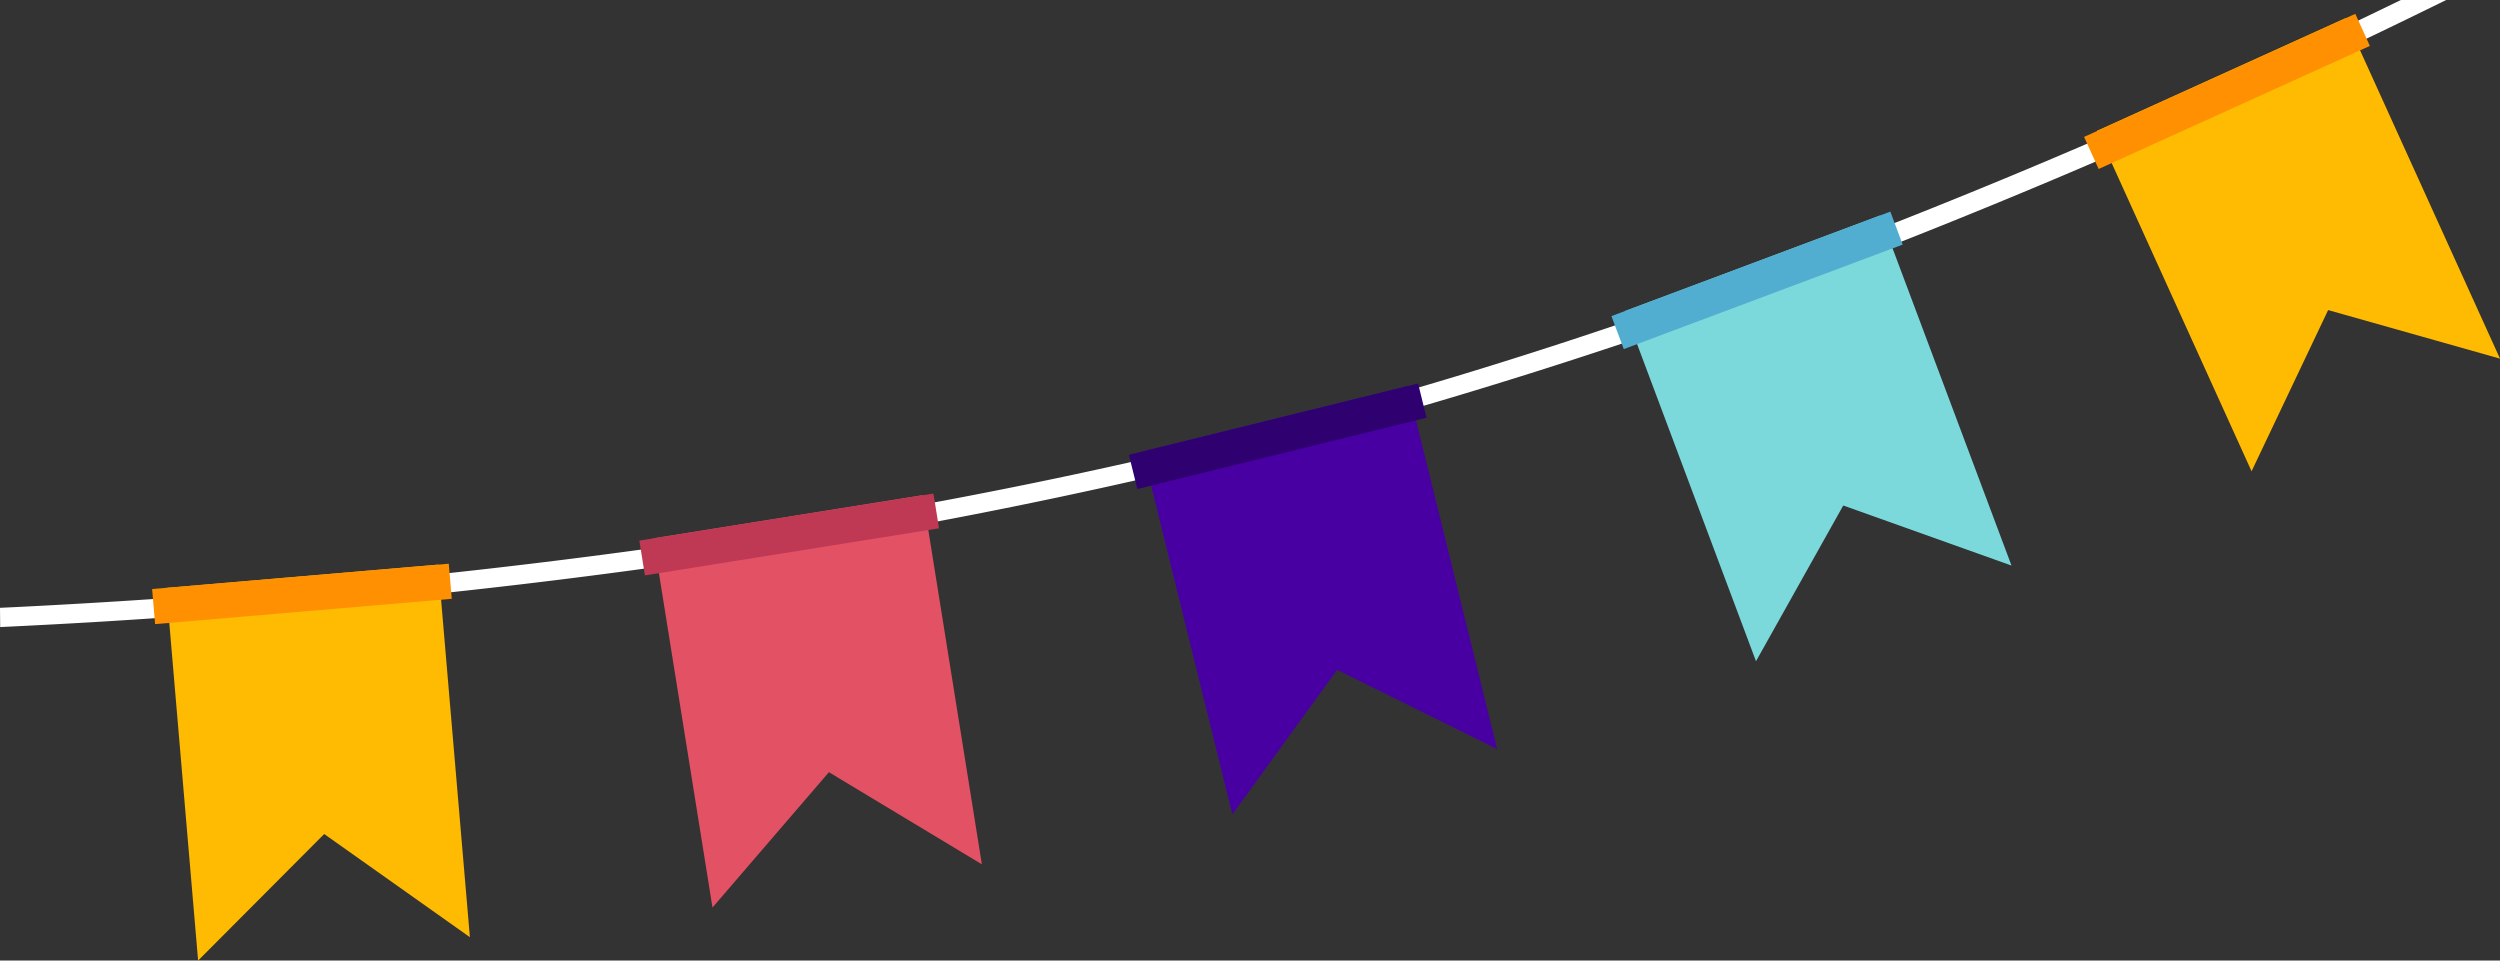 <svg xmlns="http://www.w3.org/2000/svg" width="273.282" height="105" viewBox="0 0 273.282 105"><rect x="0" y="0" width="273.282" height="105" fill="#333333" stroke="none"/><defs><style>.a{fill:#fff;}.b{fill:#4800a2;}.c{fill:#2e0070;}.d{fill:#ffbb01;}.e{fill:#ff9001;}.f{fill:#e35165;}.g{fill:#bf3954;}.h{fill:#7bd9db;}.i{fill:#51aed1;}</style></defs><path class="a" d="M0,66.443q4.783-.223,9.9-.527c33.237-1.956,83.092-6.982,131.63-19.78C188.386,33.784,232.648,14.5,262.449,0h4.945l-.841.415c-19.01,9.343-38.131,17.824-56.8,25.242a602.086,602.086,0,0,1-67.679,22.5,605.1,605.1,0,0,1-70.04,13.781c-19.942,2.777-40.817,4.813-62.015,6.08q-5.168.3-10,.527Z"/><path class="b" d="M123.27,48.794l28.95-7.144,9.8,39.682-17.5-8.664L133.069,88.475Z" transform="translate(1.642 0.555)"/><rect class="c" width="32.558" height="3.851" transform="translate(123.404 49.718) rotate(-13.86)"/><path class="d" d="M17.94,63.453,47.65,60.91l3.476,40.725L35.2,90.357,21.416,104.189Z" transform="translate(0.239 0.811)"/><rect class="e" width="32.558" height="3.851" transform="matrix(0.996, -0.085, 0.085, 0.996, 16.628, 64.387)"/><path class="f" d="M70.48,58.132,99.927,53.41l6.465,40.36L89.672,83.7,76.945,98.493Z" transform="translate(0.939 0.711)"/><rect class="g" width="32.558" height="3.851" transform="translate(69.889 59.094) rotate(-9.09)"/><path class="h" d="M175.27,33.7,203.2,23.24l14.349,38.273-18.392-6.566L189.619,71.97Z" transform="translate(2.334 0.31)"/><rect class="i" width="32.558" height="3.851" transform="translate(176.15 34.555) rotate(-20.54)"/><path class="d" d="M226.22,14.272,253.377,1.96l16.892,37.219-18.787-5.31-8.37,17.622Z" transform="translate(3.013 0.026)"/><rect class="e" width="32.558" height="3.851" transform="translate(227.817 14.966) rotate(-24.41)"/></svg>